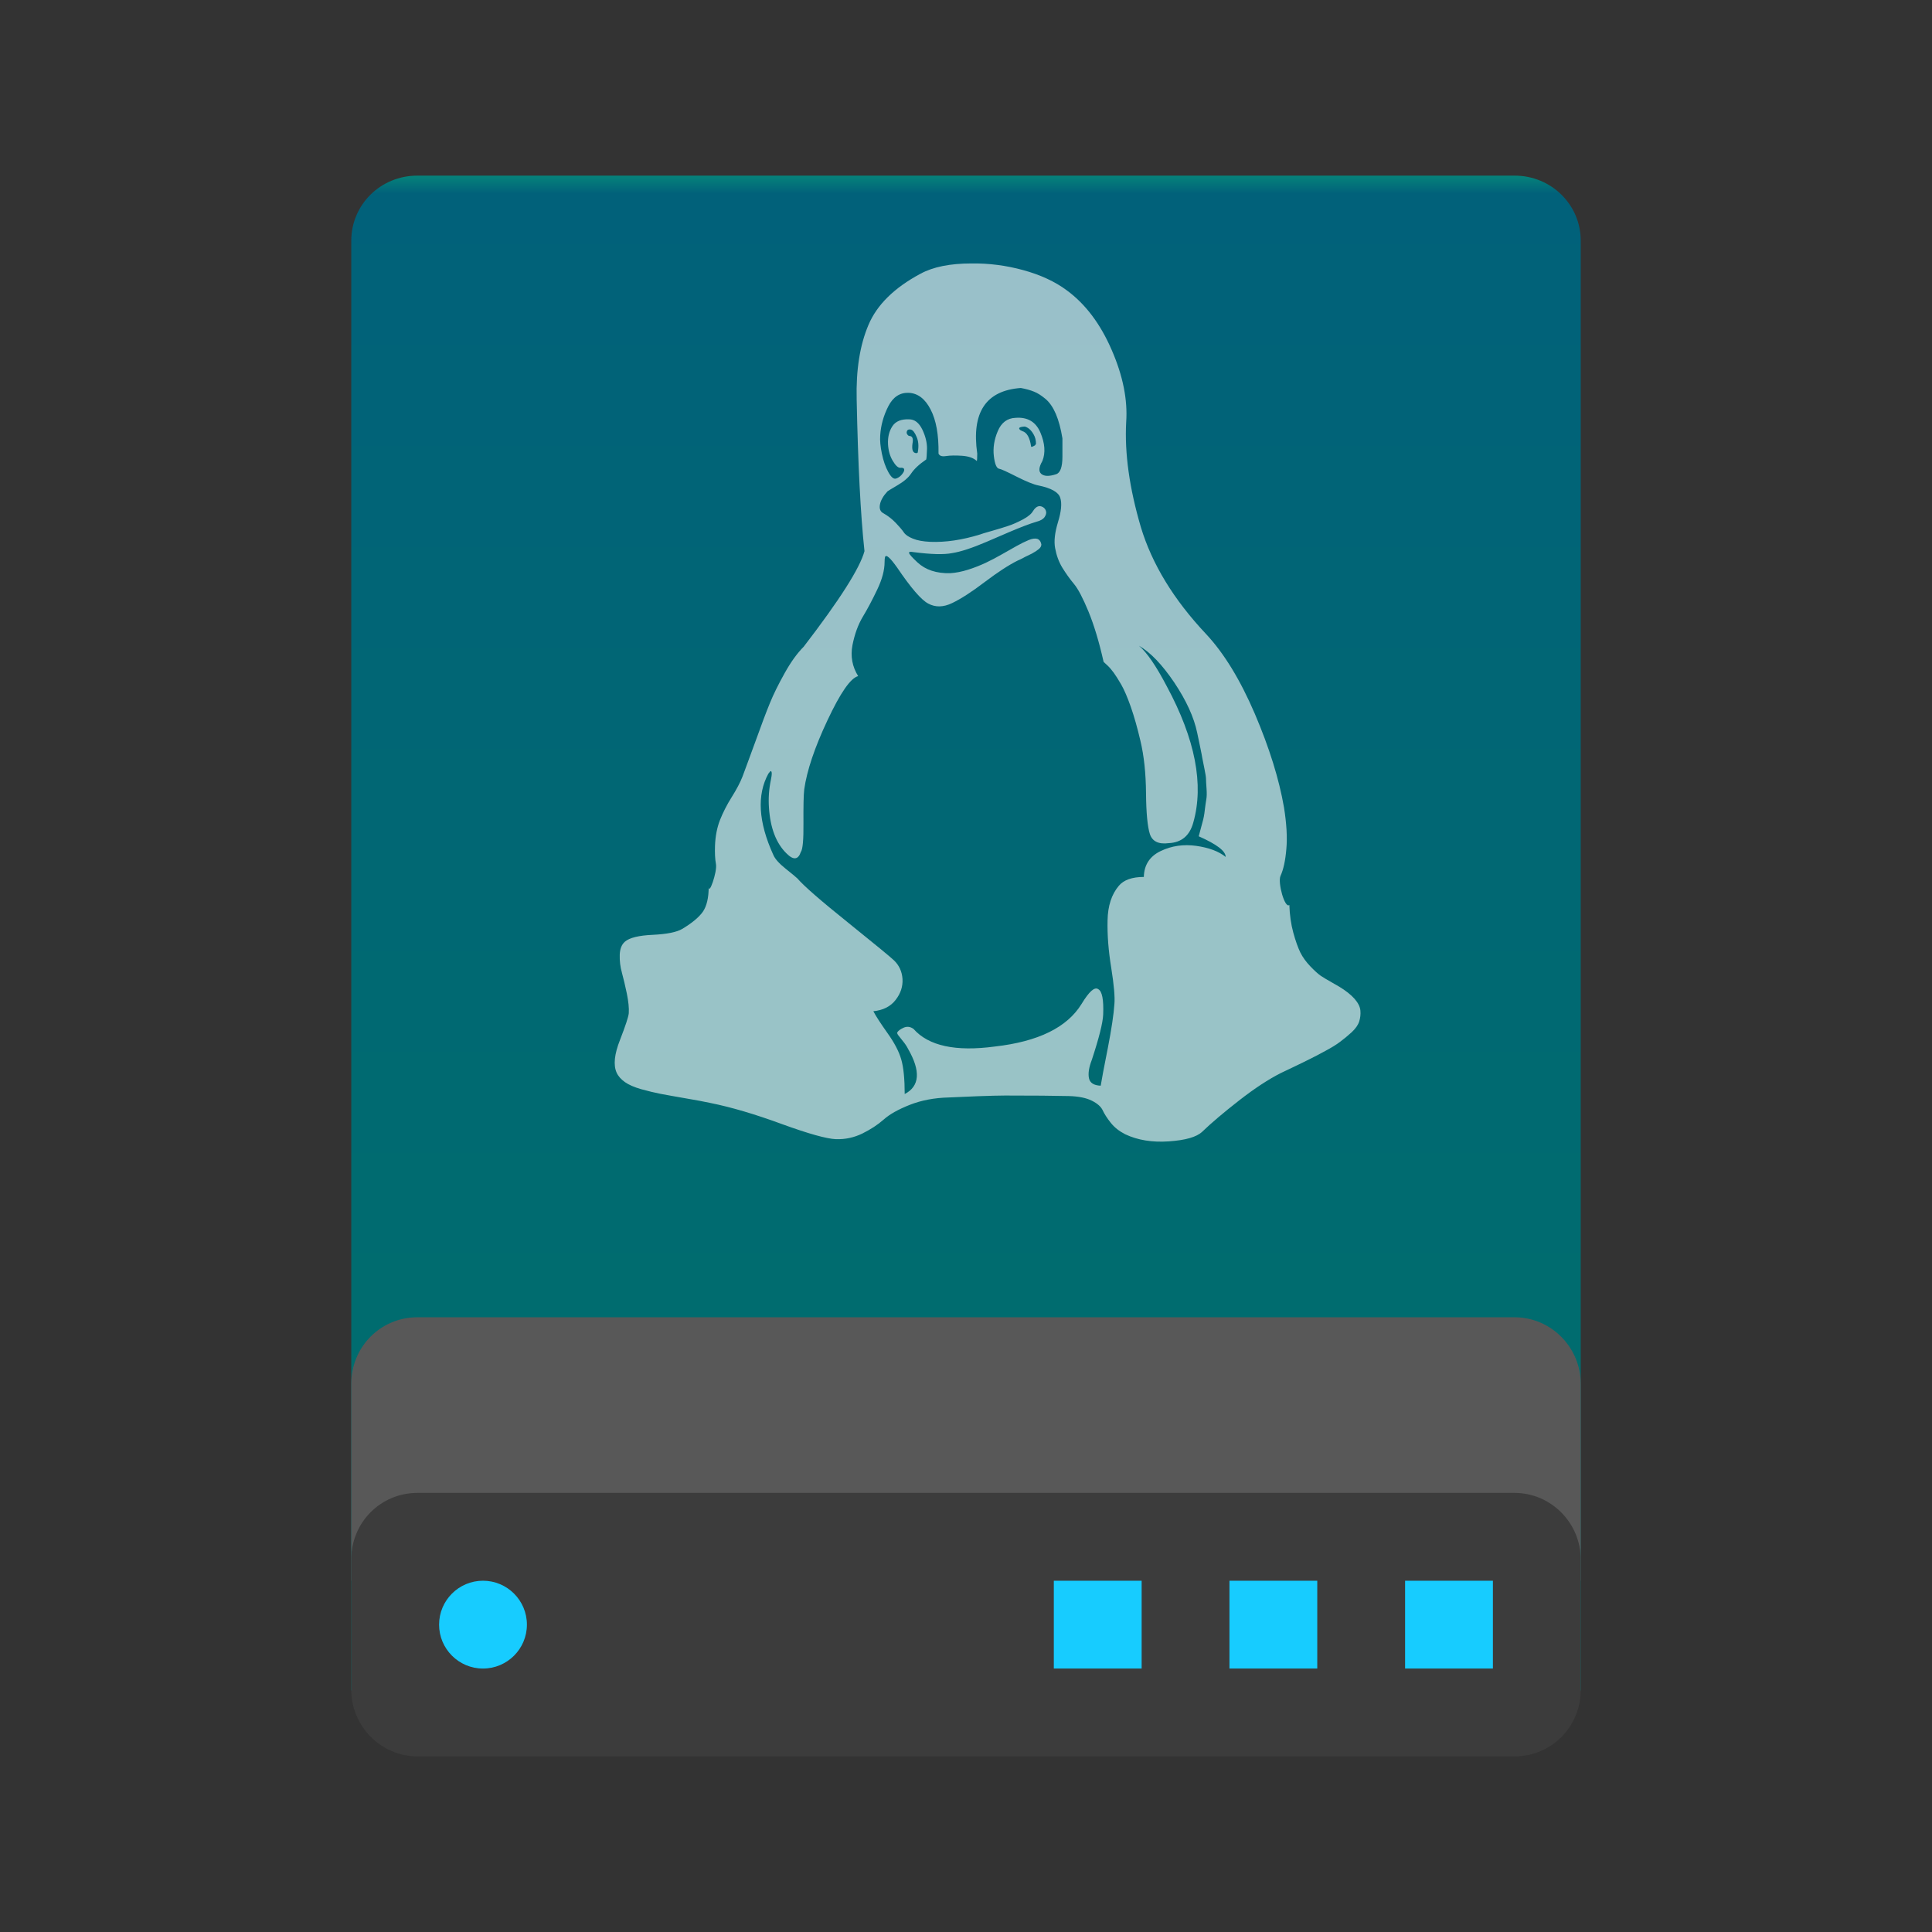 <svg xmlns="http://www.w3.org/2000/svg" width="22" height="22" viewBox="0 0 22 22">
  <rect x="0" y="0" width="22" height="22" fill="#333333" stroke="none"/>
  <defs>
    <linearGradient id="drive-harddisk-linux-a" x1="50%" x2="50%" y1="0%" y2="93.905%">
      <stop offset="0%" stop-color="#08957A"/>
      <stop offset="1.942%" stop-color="#01617A"/>
      <stop offset="100%" stop-color="#006F6C"/>
    </linearGradient>
  </defs>
  <g fill="none" fill-rule="evenodd">
    <path fill="url(#drive-harddisk-linux-a)" d="M4,2.741 C4,2.332 4.332,2 4.753,2 L17.247,2 C17.663,2 18,2.329 18,2.741 L18,19.25 L4,19.25 L4,2.741 Z"/>
    <path fill="#585858" d="M4,15.757 C4,15.339 4.332,15 4.753,15 L17.247,15 C17.663,15 18,15.344 18,15.757 L18,18 L9.833,18 L4,18 L4,15.757 Z"/>
    <path fill="#3C3C3C" d="M4,17.757 C4,17.339 4.332,17 4.753,17 L17.247,17 C17.663,17 18,17.344 18,17.757 L18,19.243 C18,19.661 17.668,20 17.247,20 L4.753,20 C4.337,20 4,19.656 4,19.243 L4,17.757 Z"/>
    <path fill="#17CCFF" d="M16 18L17 18 17 19 16 19 16 18zM14 18L15 18 15 19 14 19 14 18zM12 18L13 18 13 19 12 19 12 18zM5.5 19C5.776 19 6 18.776 6 18.5 6 18.224 5.776 18 5.5 18 5.224 18 5 18.224 5 18.5 5 18.776 5.224 19 5.5 19z"/>
    <path fill="#FFF" d="M13.957,9.758 C13.957,9.691 13.854,9.613 13.65,9.523 C13.665,9.468 13.678,9.416 13.691,9.37 C13.705,9.323 13.714,9.275 13.719,9.225 C13.725,9.175 13.731,9.135 13.736,9.105 C13.742,9.075 13.743,9.033 13.739,8.979 C13.735,8.925 13.733,8.889 13.733,8.87 C13.733,8.852 13.727,8.811 13.714,8.748 C13.701,8.684 13.693,8.646 13.691,8.633 C13.69,8.62 13.68,8.574 13.664,8.494 C13.647,8.414 13.637,8.365 13.633,8.346 C13.596,8.167 13.508,7.976 13.371,7.771 C13.233,7.567 13.099,7.427 12.969,7.353 C13.058,7.427 13.164,7.581 13.287,7.816 C13.611,8.418 13.711,8.936 13.588,9.367 C13.547,9.516 13.454,9.594 13.309,9.601 C13.194,9.616 13.122,9.582 13.094,9.498 C13.067,9.414 13.052,9.259 13.05,9.032 C13.048,8.805 13.027,8.606 12.986,8.435 C12.952,8.29 12.916,8.162 12.877,8.05 C12.838,7.939 12.801,7.854 12.768,7.796 C12.735,7.739 12.706,7.693 12.682,7.66 C12.657,7.626 12.633,7.598 12.609,7.576 C12.585,7.554 12.571,7.541 12.567,7.537 C12.515,7.306 12.457,7.115 12.394,6.962 C12.331,6.81 12.276,6.705 12.23,6.65 C12.183,6.594 12.139,6.532 12.098,6.466 C12.057,6.399 12.03,6.324 12.015,6.242 C12,6.164 12.011,6.065 12.048,5.944 C12.085,5.823 12.094,5.731 12.073,5.668 C12.053,5.604 11.97,5.558 11.825,5.528 C11.769,5.517 11.686,5.483 11.577,5.428 C11.467,5.372 11.401,5.342 11.379,5.338 C11.349,5.335 11.328,5.286 11.317,5.193 C11.306,5.1 11.321,5.005 11.362,4.909 C11.403,4.812 11.47,4.762 11.563,4.758 C11.7,4.747 11.795,4.803 11.847,4.925 C11.899,5.048 11.907,5.156 11.87,5.249 C11.829,5.32 11.825,5.369 11.858,5.397 C11.892,5.425 11.948,5.426 12.026,5.4 C12.074,5.385 12.098,5.318 12.098,5.199 L12.098,4.992 C12.08,4.881 12.055,4.788 12.023,4.713 C11.991,4.639 11.952,4.582 11.906,4.543 C11.859,4.504 11.816,4.476 11.775,4.46 C11.734,4.443 11.684,4.429 11.624,4.418 C11.226,4.447 11.061,4.697 11.128,5.165 C11.128,5.221 11.126,5.249 11.122,5.249 C11.088,5.216 11.034,5.196 10.957,5.19 C10.881,5.185 10.82,5.186 10.773,5.193 C10.727,5.201 10.698,5.191 10.687,5.165 C10.69,4.953 10.661,4.786 10.597,4.663 C10.534,4.54 10.45,4.477 10.346,4.473 C10.246,4.47 10.169,4.521 10.115,4.627 C10.061,4.733 10.03,4.844 10.023,4.959 C10.019,5.015 10.025,5.084 10.042,5.165 C10.059,5.247 10.083,5.317 10.115,5.375 C10.146,5.432 10.175,5.457 10.201,5.45 C10.238,5.439 10.268,5.413 10.291,5.372 C10.305,5.338 10.292,5.323 10.251,5.327 C10.225,5.327 10.197,5.3 10.165,5.246 C10.133,5.192 10.116,5.13 10.112,5.059 C10.108,4.978 10.125,4.909 10.162,4.853 C10.199,4.797 10.263,4.771 10.352,4.775 C10.415,4.775 10.465,4.814 10.503,4.892 C10.54,4.97 10.557,5.043 10.556,5.11 C10.554,5.177 10.551,5.217 10.547,5.232 C10.465,5.288 10.408,5.342 10.374,5.394 C10.344,5.439 10.293,5.483 10.221,5.525 C10.148,5.568 10.11,5.591 10.106,5.595 C10.058,5.647 10.029,5.697 10.02,5.746 C10.011,5.794 10.025,5.828 10.062,5.846 C10.114,5.876 10.16,5.912 10.201,5.955 C10.242,5.998 10.272,6.033 10.291,6.061 C10.309,6.089 10.344,6.113 10.394,6.133 C10.444,6.154 10.51,6.166 10.592,6.17 C10.767,6.177 10.956,6.149 11.161,6.086 C11.168,6.082 11.211,6.069 11.289,6.047 C11.367,6.025 11.432,6.005 11.482,5.988 C11.532,5.972 11.587,5.947 11.646,5.916 C11.706,5.884 11.745,5.852 11.764,5.818 C11.797,5.766 11.834,5.751 11.875,5.774 C11.894,5.785 11.906,5.801 11.911,5.821 C11.917,5.841 11.911,5.864 11.895,5.888 C11.878,5.912 11.847,5.93 11.803,5.941 C11.728,5.963 11.623,6.003 11.487,6.061 C11.352,6.119 11.267,6.155 11.234,6.17 C11.07,6.24 10.94,6.283 10.843,6.298 C10.75,6.317 10.603,6.313 10.402,6.287 C10.365,6.28 10.348,6.283 10.352,6.298 C10.356,6.313 10.387,6.348 10.447,6.404 C10.54,6.49 10.664,6.531 10.821,6.527 C10.884,6.523 10.951,6.51 11.021,6.488 C11.092,6.466 11.159,6.439 11.222,6.41 C11.286,6.38 11.348,6.347 11.409,6.312 C11.471,6.277 11.526,6.245 11.577,6.217 C11.627,6.189 11.672,6.167 11.713,6.15 C11.754,6.133 11.787,6.129 11.811,6.136 C11.835,6.144 11.851,6.164 11.858,6.198 C11.858,6.205 11.857,6.213 11.853,6.223 C11.849,6.232 11.842,6.241 11.831,6.251 C11.819,6.26 11.808,6.268 11.797,6.276 C11.786,6.283 11.77,6.293 11.75,6.304 C11.729,6.315 11.712,6.323 11.699,6.329 C11.686,6.334 11.668,6.344 11.644,6.357 C11.619,6.37 11.602,6.378 11.591,6.382 C11.486,6.434 11.361,6.516 11.214,6.627 C11.067,6.739 10.943,6.819 10.843,6.867 C10.742,6.916 10.651,6.917 10.57,6.873 C10.491,6.832 10.374,6.696 10.218,6.466 C10.136,6.35 10.09,6.309 10.078,6.343 C10.075,6.354 10.073,6.373 10.073,6.399 C10.073,6.492 10.045,6.597 9.989,6.714 C9.933,6.831 9.879,6.934 9.825,7.023 C9.771,7.113 9.732,7.221 9.707,7.347 C9.683,7.474 9.705,7.591 9.772,7.699 C9.686,7.721 9.57,7.888 9.423,8.201 C9.276,8.513 9.188,8.776 9.158,8.988 C9.15,9.055 9.148,9.183 9.149,9.373 C9.151,9.562 9.141,9.672 9.119,9.702 C9.089,9.791 9.035,9.797 8.957,9.719 C8.838,9.603 8.771,9.428 8.756,9.194 C8.749,9.09 8.756,8.986 8.778,8.882 C8.793,8.811 8.791,8.777 8.773,8.781 L8.75,8.809 C8.617,9.051 8.635,9.36 8.806,9.735 C8.825,9.78 8.871,9.832 8.946,9.892 C9.02,9.951 9.065,9.988 9.08,10.003 C9.154,10.089 9.347,10.257 9.66,10.508 C9.972,10.759 10.145,10.902 10.179,10.935 C10.238,10.991 10.271,11.062 10.277,11.147 C10.282,11.233 10.256,11.313 10.198,11.387 C10.141,11.461 10.056,11.504 9.945,11.515 C9.974,11.571 10.028,11.654 10.106,11.764 C10.184,11.873 10.237,11.974 10.263,12.065 C10.289,12.156 10.302,12.287 10.302,12.458 C10.473,12.369 10.486,12.198 10.341,11.945 C10.326,11.915 10.306,11.885 10.282,11.856 C10.258,11.826 10.24,11.804 10.229,11.789 C10.218,11.774 10.214,11.763 10.218,11.755 C10.229,11.737 10.253,11.719 10.291,11.702 C10.328,11.686 10.365,11.69 10.402,11.716 C10.573,11.91 10.882,11.977 11.328,11.917 C11.823,11.861 12.152,11.699 12.316,11.432 C12.402,11.29 12.465,11.234 12.506,11.264 C12.55,11.287 12.569,11.383 12.562,11.554 C12.558,11.647 12.515,11.819 12.433,12.068 C12.4,12.153 12.389,12.223 12.4,12.277 C12.411,12.331 12.456,12.36 12.534,12.363 C12.545,12.293 12.572,12.15 12.615,11.934 C12.657,11.718 12.682,11.551 12.69,11.432 C12.697,11.354 12.685,11.217 12.654,11.022 C12.622,10.826 12.608,10.646 12.612,10.48 C12.615,10.315 12.658,10.184 12.74,10.087 C12.796,10.02 12.891,9.986 13.025,9.986 C13.028,9.849 13.093,9.75 13.217,9.691 C13.342,9.631 13.477,9.612 13.622,9.632 C13.767,9.653 13.878,9.694 13.957,9.758 L13.957,9.758 Z M10.452,5.143 C10.463,5.08 10.459,5.024 10.438,4.976 C10.418,4.927 10.397,4.899 10.374,4.892 C10.341,4.885 10.324,4.898 10.324,4.931 C10.331,4.95 10.341,4.961 10.352,4.964 C10.389,4.964 10.402,4.992 10.391,5.048 C10.38,5.123 10.395,5.16 10.436,5.16 C10.447,5.16 10.452,5.154 10.452,5.143 L10.452,5.143 Z M11.797,5.054 C11.797,5.013 11.788,4.977 11.769,4.945 C11.751,4.913 11.73,4.89 11.708,4.875 C11.685,4.86 11.669,4.855 11.658,4.858 C11.606,4.862 11.592,4.875 11.619,4.898 C11.626,4.901 11.633,4.905 11.641,4.909 C11.693,4.924 11.726,4.981 11.741,5.082 C11.741,5.093 11.756,5.089 11.786,5.071 L11.797,5.054 Z M15.424,11.373 C15.465,11.42 15.487,11.464 15.491,11.507 C15.495,11.55 15.49,11.592 15.477,11.633 C15.464,11.673 15.435,11.714 15.391,11.755 C15.346,11.796 15.302,11.832 15.259,11.864 C15.217,11.896 15.161,11.93 15.092,11.967 C15.023,12.005 14.965,12.035 14.916,12.059 C14.868,12.084 14.808,12.112 14.738,12.146 C14.667,12.179 14.617,12.204 14.587,12.218 C14.446,12.289 14.287,12.393 14.11,12.531 C13.933,12.669 13.793,12.788 13.689,12.888 C13.625,12.948 13.499,12.984 13.309,12.997 C13.12,13.01 12.954,12.983 12.813,12.916 C12.746,12.882 12.691,12.839 12.648,12.785 C12.605,12.731 12.575,12.683 12.556,12.642 C12.537,12.602 12.496,12.565 12.433,12.534 C12.37,12.502 12.283,12.484 12.171,12.481 C12.007,12.477 11.765,12.475 11.446,12.475 C11.375,12.475 11.269,12.478 11.128,12.483 C10.986,12.489 10.878,12.494 10.804,12.497 C10.64,12.501 10.492,12.529 10.36,12.581 C10.228,12.633 10.129,12.689 10.062,12.749 C9.995,12.808 9.914,12.861 9.819,12.908 C9.724,12.954 9.625,12.975 9.52,12.972 C9.413,12.968 9.206,12.91 8.901,12.799 C8.596,12.687 8.325,12.607 8.086,12.559 C8.016,12.544 7.921,12.526 7.802,12.506 C7.683,12.485 7.59,12.469 7.523,12.456 C7.456,12.443 7.382,12.425 7.302,12.403 C7.222,12.38 7.16,12.353 7.116,12.322 C7.071,12.29 7.039,12.254 7.021,12.213 C6.983,12.127 6.996,12.004 7.06,11.842 C7.123,11.68 7.156,11.579 7.16,11.538 C7.164,11.478 7.156,11.404 7.138,11.314 C7.119,11.225 7.101,11.146 7.082,11.077 C7.063,11.009 7.055,10.941 7.057,10.874 C7.059,10.807 7.078,10.756 7.116,10.723 C7.168,10.678 7.274,10.652 7.434,10.645 C7.594,10.637 7.705,10.615 7.768,10.578 C7.88,10.511 7.958,10.446 8.003,10.383 C8.047,10.319 8.07,10.225 8.07,10.098 C8.07,10.204 8.168,9.931 8.153,9.841 C8.142,9.782 8.139,9.711 8.142,9.629 C8.146,9.521 8.165,9.425 8.198,9.339 C8.232,9.254 8.276,9.166 8.332,9.077 C8.388,8.988 8.429,8.91 8.455,8.843 C8.484,8.764 8.534,8.631 8.603,8.441 C8.671,8.251 8.726,8.106 8.767,8.006 C8.808,7.905 8.864,7.792 8.935,7.665 C9.005,7.539 9.078,7.438 9.152,7.364 C9.561,6.832 9.792,6.469 9.844,6.276 C9.799,5.859 9.77,5.283 9.755,4.546 C9.747,4.211 9.792,3.929 9.889,3.701 C9.985,3.472 10.183,3.277 10.48,3.118 C10.625,3.039 10.819,3 11.061,3 C11.258,2.997 11.455,3.022 11.652,3.076 C11.849,3.13 12.015,3.207 12.149,3.307 C12.361,3.463 12.531,3.689 12.659,3.985 C12.788,4.281 12.842,4.555 12.824,4.808 C12.805,5.162 12.861,5.56 12.991,6.002 C13.118,6.423 13.365,6.828 13.733,7.219 C13.938,7.438 14.123,7.741 14.289,8.128 C14.454,8.515 14.565,8.87 14.621,9.194 C14.65,9.376 14.66,9.534 14.648,9.666 C14.637,9.798 14.615,9.901 14.581,9.975 C14.548,10.05 14.63,10.349 14.682,10.305 C14.686,10.42 14.701,10.525 14.727,10.62 C14.753,10.715 14.78,10.79 14.807,10.846 C14.835,10.902 14.874,10.955 14.922,11.005 C14.97,11.055 15.009,11.09 15.039,11.111 C15.069,11.131 15.109,11.155 15.159,11.183 C15.209,11.211 15.24,11.229 15.251,11.236 C15.325,11.281 15.383,11.327 15.424,11.373 Z" opacity=".6"/>
  </g>
</svg>
